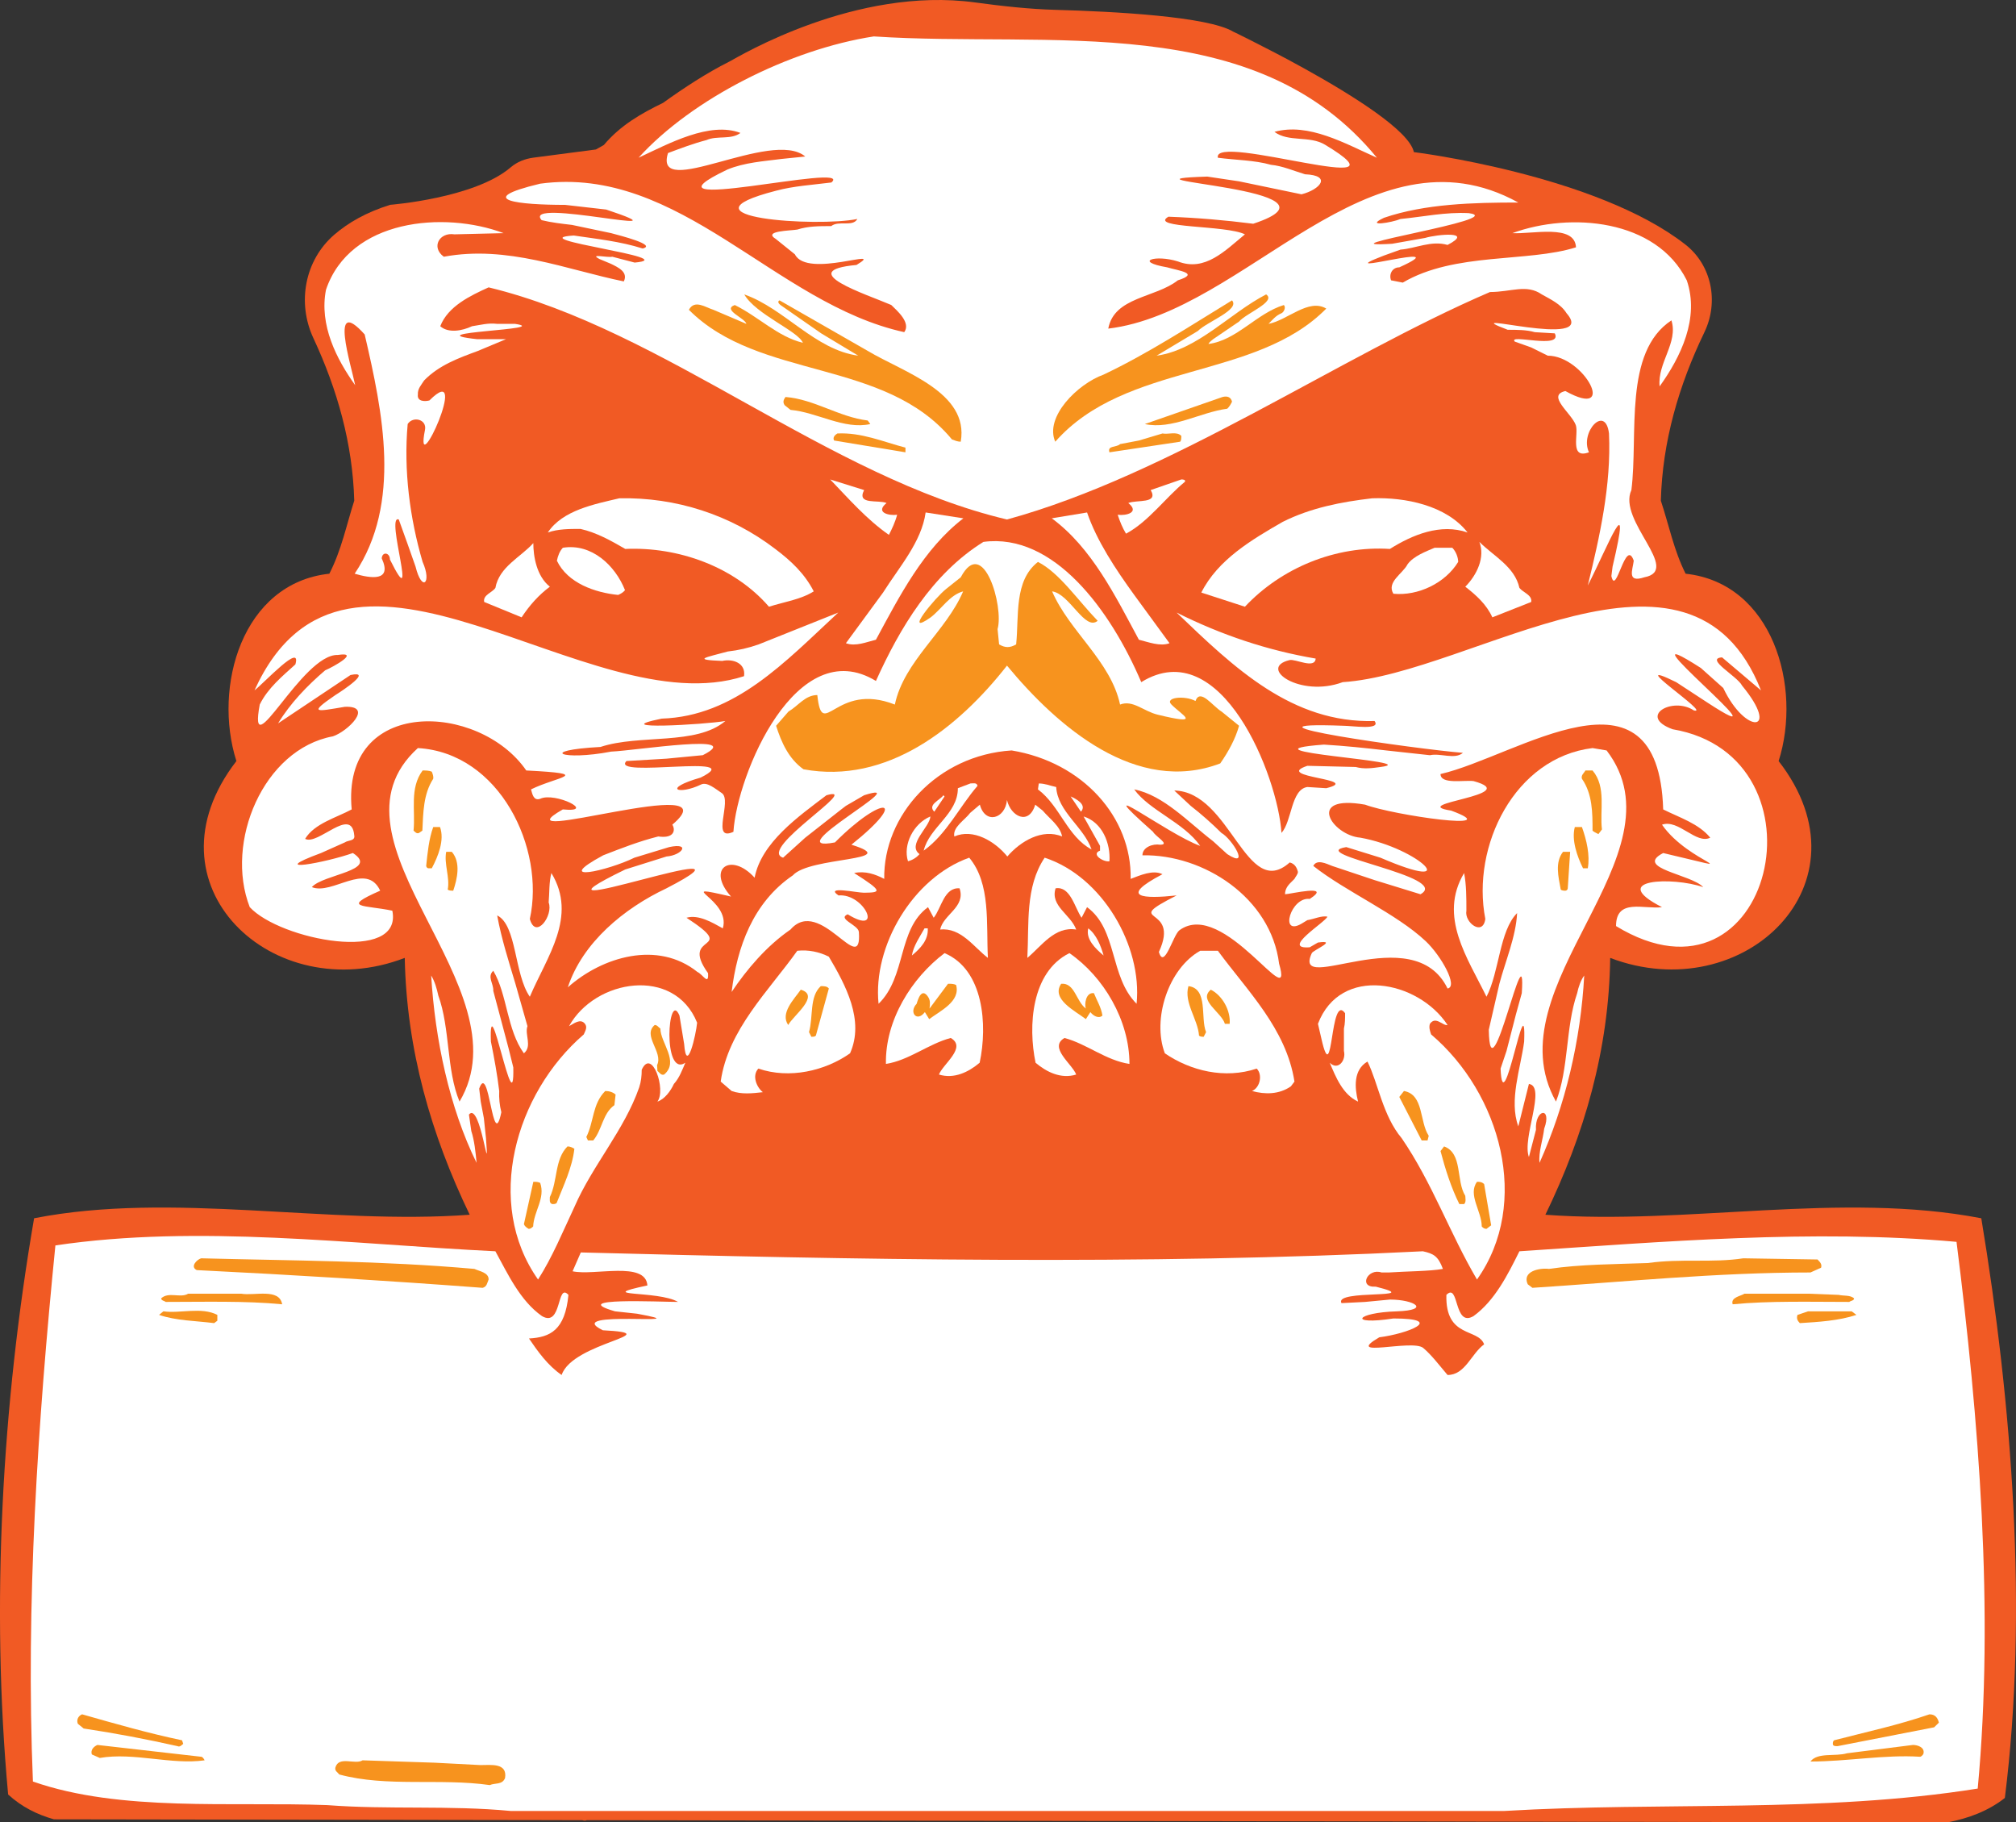 <svg version="1.1" id="图层_1" x="0px" y="0px" width="323.862px" height="292.699px" viewBox="0 0 323.862 292.699" enable-background="new 0 0 323.862 292.699" xml:space="preserve" xmlns="http://www.w3.org/2000/svg" xmlns:xlink="http://www.w3.org/1999/xlink" xmlns:xml="http://www.w3.org/XML/1998/namespace">
  <rect x="0" y="0" width="323.862" height="292.699" fill="#333333" stroke="none"/>
  <g>
    <path fill-rule="evenodd" clip-rule="evenodd" fill="#F15A24" d="M95.728,24.009c0.376-0.212,0.896-0.504,1.272-0.715
		c2.675-3.185,6.059-5.094,9.516-6.772c3.288-2.37,7.024-4.812,10.591-6.601c0,0,0.036-0.024,0.121-0.06
		c1.585-0.853,20.237-12.069,39.389-9.472c4.318,0.586,8.643,1.074,12.998,1.195c9.387,0.26,24.424,1.058,28.496,3.501
		c0,0,0.314,0.157,0.883,0.423c0,0.012,0,0.012,0.012,0.012c0.834,0.411,2.201,1.088,3.905,1.971
		c1.173,0.592,2.491,1.282,3.905,2.031c7.327,3.929,17.011,9.612,19.659,13.505c0.339,0.496,0.568,0.967,0.653,1.403
		c0,0,29.289,3.606,43.633,14.857c4.237,3.323,5.383,9.219,3.046,14.07c-4.124,8.56-6.748,17.565-6.999,27.063
		c1.318,3.966,2.079,7.943,3.978,11.727c14,1.511,18.74,18.172,14.943,30.092c15.33,19.683-5.682,39.753-27.058,31.616
		c-0.194,14.75-4.171,28.376-10.41,41.252c22.705,1.693,47.502-3.784,70.026,0.568c4.921,29.718,7.556,63.026,3.784,93.106
		c-2.72,2.128-5.864,3.276-9.189,3.917l-75.805-0.121l-4.643-0.012l-138.167-0.218c-0.206,0.109-0.459,0.085-0.737,0h-2.055
		l-4.715-0.012l-78.09-0.121c-2.696-0.762-5.187-1.995-7.363-3.99c-2.793-30.274-0.979-62.639,4.171-92.55
		c22.161-4.353,47.236,1.124,69.978-0.568c-6.215-12.876-10.144-26.502-10.434-41.252c-21.109,8.137-42.4-11.74-27.046-31.616
		c-3.796-11.921,0.907-28.581,14.931-30.092c1.947-3.784,2.732-7.762,4.002-11.727c-0.253-9.124-2.7-17.824-6.566-26.112
		c-2.657-5.696-1.388-12.529,3.376-16.628c2.198-1.891,5.114-3.594,8.981-4.786c0,0,13.552-1.042,19.36-6.031
		c1.019-0.876,2.313-1.369,3.645-1.543L95.728,24.009z" class="color c1"/>
    <path fill-rule="evenodd" clip-rule="evenodd" fill="#FFFFFF" d="M140.374,5.849c28.166,1.88,61.32-4.359,80.822,19.486
		c-5.111-2.274-10.984-5.681-16.462-4.156c2.262,1.703,5.67,0.56,8.135,2.071c15.14,9.09-18.178-2.071-17.224,2.085
		c2.834,0.38,5.86,0.38,8.516,1.131c1.895,0.191,3.598,0.954,5.491,1.527c4.347,0.176,2.453,2.453-0.571,3.217l-10.03-2.085
		l-5.109-0.763c-17.729,0.572,24.596,1.894,7.384,7.575c-4.55-0.573-8.898-0.954-13.625-1.131c-3.23,1.88,9.266,1.322,12.291,2.834
		c-3.216,2.644-6.432,6.05-10.78,4.347c-3.598-1.131-7.194,0-1.703,0.954c1.894,0.56,5.301,0.94,1.703,2.085
		c-3.598,2.836-10.22,2.642-11.174,7.755c22.144-2.645,41.835-33.496,65.873-20.251c-7.195,0-14.962,0.191-21.585,2.453
		c-3.216,1.525,1.322,0.763,2.657,0.191c3.776-0.368,7.182-1.131,10.971-0.94c6.813,0.94-24.787,5.681-12.305,4.919l5.301-0.94
		c1.894-0.574,7.958-1.145,3.596,1.129c-2.642-0.76-5.109,0.574-7.564,0.751l-2.657,0.954c-9.839,3.788,12.496-2.659,2.467,1.894
		c-1.144,0-1.703,1.131-1.321,2.085l1.88,0.368c8.34-4.919,20.073-3.216,27.826-5.67c-0.189-3.788-7.004-2.085-10.22-2.276
		c9.28-3.405,23.098-2.274,28.016,7.578c2.072,6.05-0.953,12.291-4.36,17.035c-0.38-3.79,3.025-7.006,1.895-10.603
		c-7.754,5.108-5.301,18.355-6.432,27.254c-2.276,4.919,8.136,12.864,2.085,14.009c-2.849,0.94-1.895-1.145-1.704-2.659
		c-1.335-3.788-2.848,5.873-3.596,2.465l0.191-1.511c3.214-13.625-0.765-3.228-3.98,3.025c1.893-7.766,3.789-16.093,3.406-24.419
		c-0.572-4.728-4.73-0.19-3.216,3.025c-3.187,1.168-1.61-2.961-2.118-4.368c-0.697-1.932-4.765-4.763-1.67-5.469
		c8.516,4.728,3.025-5.681-2.834-5.681l-2.659-1.322l-2.644-0.941c-1.131-1.321,7.754,1.324,6.432-1.321l-3.216-0.191
		c-1.321-0.383-2.835-0.383-4.347-0.383c-9.47-3.596,14.757,3.407,9.457-2.656c-0.94-1.514-2.644-2.262-3.978-3.025
		c-2.453-1.704-4.921-0.383-8.326-0.383c-24.23,10.411-51.292,29.34-77.593,36.535c-28.82-6.813-55.039-30.471-83.273-37.284
		c-2.903,1.322-6.527,3.025-7.768,6.241c1.295,1.145,3.488,0.763,5.111,0c1.308-0.189,2.574-0.558,3.979-0.383h2.888
		c6.405,0.954-16.475,1.337-6.05,2.466h4.634l-4.538,1.895c-3.066,1.131-6.227,2.276-8.612,4.73
		c-0.478,0.763-1.064,1.32-1.008,2.274c-0.15,1.131,1.144,1.131,1.853,0.94c6.813-6.812-2.534,13.82-0.709,4.729
		c0.341-1.701-1.935-2.261-2.781-0.941c-0.667,7.386,0.341,15.141,2.399,22.147c1.526,3.405-0.109,4.919-1.132,0.76l-1.267-3.596
		l-1.43-3.979c-2.235-0.94,3.378,16.093-1.417,6.432c-0.014-1.131-1.226-1.322-1.322-0.194c1.744,3.79-1.799,3.217-4.347,2.468
		c7.604-11.351,4.51-25.932,1.608-38.426c-5.765-6.432-2.181,4.933-1.527,8.149c-2.984-4.17-5.805-9.66-4.688-15.331
		c3.843-11.364,18.969-12.686,28.535-9.09l-7.903,0.191c-2.426-0.38-3.788,2.085-1.704,3.597c10.22-1.895,19.705,2.084,28.917,3.966
		c0.736-1.514-0.913-2.262-2.084-2.834l-1.799-0.75c-1.826-0.954,1.294-0.19,2.03-0.383l3.597,0.941
		c8.177-0.749-18.6-3.79-9.783-4.347c3.747,0.557,7.467,0.94,11.064,2.085c2.358-0.574-3.651-2.085-5.069-2.468l-6.283-1.32
		c-1.662-0.191-3.31-0.383-4.877-0.764c-3.34-3.789,25.114,3.217,10.37-1.704l-6.595-0.75c-7.236,0-15.017-0.764-4.007-3.406
		c22.526-3.039,37.666,19.295,58.487,23.848c1.09-1.512-1.104-3.407-2.086-4.362c-3.938-1.703-15.766-5.49-5.587-6.43
		c5.015-3.027-7.93,2.274-9.893-1.705l-3.066-2.468c-2.167-1.32,2.385-1.32,3.448-1.511c1.73-0.558,3.556-0.558,5.451-0.558
		c1.185-0.954,3.461,0.19,4.197-1.144c-6.336,1.334-29.966-0.191-13.054-4.539c2.834-0.763,5.914-0.94,8.884-1.322
		c3.994-3.405-32.963,5.67-16.692-2.085c2.753-1.131,5.791-1.32,8.748-1.703l3.747-0.383c-5.369-4.536-24.488,7.196-22.049-0.557
		c2.044-0.763,4.047-1.525,6.186-2.085c1.731-0.763,3.925,0,5.451-1.145c-4.933-1.88-11.5,1.705-16.365,3.979
		C111.157,15.878,126.897,7.92,140.374,5.849L140.374,5.849z" class="color c2"/>
    <path fill-rule="evenodd" clip-rule="evenodd" fill="#FFFFFF" d="M133.369,77.009l5.451,1.704c-1.28,2.452,2.357,1.512,3.598,2.084
		c-1.866,1.514,0.368,2.073,1.704,1.881c-0.299,1.147-0.831,2.275-1.322,3.232C139.242,83.441,136.272,80.034,133.369,77.009
		L133.369,77.009z" class="color c2"/>
    <path fill-rule="evenodd" clip-rule="evenodd" fill="#FFFFFF" d="M189.77,77.009c0.191,0,0.764,0,0.573,0.383
		c-3.025,2.451-5.873,6.432-9.456,8.324c-0.571-0.954-0.954-1.891-1.336-3.038c1.336,0.192,3.599-0.367,1.704-1.881
		c1.335-0.572,4.919,0.179,3.598-2.084L189.77,77.009L189.77,77.009z" class="color c2"/>
    <path fill-rule="evenodd" clip-rule="evenodd" fill="#FFFFFF" d="M99.492,80.034c9.089-0.191,17.865,2.644,25.046,8.135
		c2.521,1.894,4.743,3.979,6.187,6.815c-2.099,1.321-4.81,1.703-7.195,2.465c-5.56-6.432-14.567-9.66-23.085-9.28
		c-2.275-1.322-4.633-2.642-7.194-3.216c-1.813,0-3.611,0-5.247,0.574C90.391,81.928,95.528,80.976,99.492,80.034L99.492,80.034z" class="color c2"/>
    <path fill-rule="evenodd" clip-rule="evenodd" fill="#FFFFFF" d="M220.431,80.034c5.301-0.191,11.924,1.131,15.33,5.493
		c-4.347-1.514-8.883,0.383-12.482,2.642c-8.707-0.56-17.415,3.025-23.288,9.28l-7.005-2.274c2.658-5.301,8.149-8.517,13.069-11.351
		C210.592,81.548,215.513,80.608,220.431,80.034L220.431,80.034z" class="color c2"/>
    <path fill-rule="evenodd" clip-rule="evenodd" fill="#FFFFFF" d="M148.7,82.31l6.063,0.94c-6.405,4.919-10.261,12.496-14.048,19.5
		c-1.527,0.368-3.258,1.131-4.824,0.56l5.968-8.135C144.489,91.017,148.045,87.038,148.7,82.31L148.7,82.31z" class="color c2"/>
    <path fill-rule="evenodd" clip-rule="evenodd" fill="#FFFFFF" d="M174.632,82.31c1.554,4.536,4.552,9.075,7.576,13.245l5.67,7.755
		c-1.514,0.571-3.408-0.191-4.92-0.56c-3.775-7.004-7.563-14.772-13.996-19.5L174.632,82.31L174.632,82.31z" class="color c2"/>
    <path fill-rule="evenodd" clip-rule="evenodd" fill="#FFFFFF" d="M157.979,87.038c11.283-1.511,20.44,10.971,25.359,22.525
		c12.878-7.957,21.955,15.141,22.526,24.216c1.704-1.881,1.512-6.99,4.156-7.372l3.039,0.191c6.05-1.514-8.708-1.705-3.039-3.596
		l7.768,0.189c1.321,0.368,2.644,0.191,3.979,0c7.562-0.954-24.229-2.466-9.089-3.596c3.217,0.189,6.814,0.558,10.03,0.94
		l7.004,0.763c1.703-0.38,3.979,0.749,5.301-0.38c-7.196-0.574-39.56-5.112-19.118-4.347c1.32,0,6.049,0.747,4.919-0.765
		c-13.246,0.383-22.525-8.515-31.793-17.415c7.195,3.599,14.568,6.066,22.336,7.386c-0.128,1.734-3.238,0.015-4.197,0.244
		c-5.184,1.239,1.68,6.097,8.542,3.543c20.823-1.334,55.83-27.444,67.195,1.322l-6.253-5.301c-2.835,0.191,2.465,3.025,3.215,4.539
		c6.254,7.576,0.571,7.958-3.026,0.38l-3.596-3.214c-14.758-9.459,15.71,15.139,0.953,5.49l-4.919-3.216
		c-8.899-4.361,5.86,5.301,2.835,4.539c-3.408-2.275-9.089,0.94-3.408,3.025c25.741,4.361,16.094,46.945-9.089,31.614
		c0-4.55,4.552-2.656,7.386-3.037c-8.9-4.539,1.703-4.921,6.622-3.216c-1.895-2.073-11.161-3.027-6.432-5.478
		c14.568,3.405,4.157,1.703-0.19-4.553c2.642-0.94,5.49,3.217,7.752,2.085c-1.88-2.274-4.919-3.215-7.562-4.536
		c-0.764-24.993-23.466-8.517-35.771-5.684c0,1.704,3.79,0.94,5.301,1.132c8.326,2.275-10.983,3.595-3.598,4.74
		c9.266,3.41-9.279,0.75-13.818-0.954c-9.649-1.703-5.301,4.921-0.763,5.301c9.47,1.704,16.855,9.089,3.229,3.216l-5.491-1.703
		c-6.812,1.131,17.033,4.728,11.923,7.575l-7.384-2.274l-6.815-2.276c-0.94-0.368-2.451-1.131-3.025,0
		c5.207,4.121,13.331,7.637,18.054,12.081c2.474,2.328,5.272,7.306,3.517,7.608c-5.493-11.356-25.13,1.407-21.804-5.687
		c0.222-0.473,4.278-2.163,0.982-1.697l-1.321,0.763c-4.73,0.368,2.465-3.979,2.848-4.921c-0.954-0.189-2.085,0.371-3.23,0.562
		l-0.94,0.572c-3.596,2.085-1.704-4.36,1.322-3.979c3.788-2.453-3.216-0.751-3.965-0.751c0-0.76,0.366-1.337,0.939-1.894
		l0.573-0.572c0.191-0.383,0.558-0.751,0.558-1.131c-0.19-0.763-0.558-1.322-1.321-1.511c-7.005,6.239-9.457-11.368-18.546-11.557
		l2.642,2.465c1.704,1.322,3.407,2.836,4.933,4.347c1.705,0.954,4.729,5.873,0.942,3.407l-2.276-2.071
		c-3.966-3.039-7.945-7.386-12.673-8.326c2.452,3.405,7.944,5.287,10.602,9.075c-5.301-1.894-18.683-12.114-7.576-2.26
		c0.38,0.746,2.834,2.07,1.13,2.07c-1.13-0.192-2.835,0.381-2.835,1.701c9.839-0.189,20.631,6.815,21.955,17.416
		c2.479,8.608-8.914-10.601-16.015-5.376c-1.015,0.746-2.451,6.427-3.297,3.481c3.598-7.753-6.431-4.347,2.848-9.075
		c-5.3,0.56-9.47,0.368-2.274-3.408c-1.512-0.763-3.598,0.18-5.111,0.751c0.191-9.839-7.631-18.737-19.118-20.631
		c-11.952,0.763-20.632,10.41-20.468,20.631c-1.431-0.751-3.066-1.322-4.837-0.942c4.72,2.99,4.302,3.135,1.579,3.164
		c-1.066,0.011-6.392-1.145-4.087,0.435c4.197-0.38,7.318,6.624,1.472,3.027c-1.717,0.749,1.703,1.7,1.799,2.831
		c0.545,7.578-6.213-5.859-10.983-0.38c-3.87,2.657-7.06,6.445-9.458,10.029c0.873-7.181,3.42-14.375,9.839-18.735
		c2.671-3.027,17.961-2.265,9.403-4.92c9.47-7.565,5.083-8.136-2.644-0.369c-9.675,1.882,13.545-10.411,4.688-7.575l-2.929,1.703
		l-0.75,0.574l-5.778,4.536l-3.557,3.216c-4.224-1.322,12.986-11.732,6.963-10.029c-4.483,3.407-10.452,7.575-11.542,13.245
		c-3.747-4.157-7.821-1.514-3.788,3.026c-9.798-2.263,0.109,0.381-1.322,5.109c-1.69-0.94-3.898-2.26-5.832-1.703
		c8.721,5.681-1.309,2.274,3.461,8.898c0.137,2.085-0.845,0.191-1.703-0.189c-6.377-5.112-15.29-2.456-20.822,2.465
		c2.358-7.195,9.021-12.688,15.848-15.904c18.682-9.649-27.213,7.004-6.623-3.025l6.623-2.085c2.521-0.191,3.952-2.262,0.436-1.511
		l-5.587,1.703c-4.238,2.085-13.437,4.17-5.015-0.383c2.902-1.13,5.791-2.26,8.844-3.025c2.684,0.383,2.753-1.129,2.262-1.894
		c10.248-8.706-28.875,3.979-17.592-2.451c5.573,0.557-1.267-2.85-3.639-1.705c-1.077,0.368-1.253-0.763-1.472-1.511
		c4.238-2.085,10.247-2.468-0.763-3.039c-7.562-10.971-29.747-11.924-28.044,6.255c-2.439,1.321-5.996,2.262-7.481,4.727
		c2.044,1.131,7.454-5.301,7.891-0.572c0.19,0.954-0.995,0.763-1.512,1.143l-3.816,1.705c-9.225,3.405,0.885,1.514,5.11,0
		c4.333,2.834-4.797,3.405-6.595,5.478c3.298,1.334,8.761-4.158,10.983,0.571c-6.472,2.834-2.535,2.276,1.949,3.216
		c1.717,8.516-18.015,4.727-22.906-0.572c-4.048-10.399,2.166-25.361,13.354-27.432c2.344-0.763,6.637-4.933,1.922-4.744
		c-4.579,0.765-5.955,1.148-1.513-1.891c1.213-0.751,6.036-3.967,2.425-3.216l-11.637,7.767c1.949-3.216,4.687-6.064,7.562-8.518
		c1.362-0.573,5.696-3.025,2.031-2.468c-5.778-0.189-14.513,18.549-12.537,7.96c1.309-2.659,3.639-4.553,5.723-6.446
		c1.036-3.596-4.878,2.848-6.568,4.17c14.976-32.936,53.594,5.86,78.641-2.276c0.313-2.084-1.745-2.834-3.502-2.451
		c-5.056-0.191-2.522-0.574,0.886-1.514c1.704-0.189,3.366-0.572,4.974-1.143l12.782-5.112
		c-8.572,7.958-16.598,16.652-28.358,17.035c-9.307,1.893,7.1,0.952,10.22,0.38c-4.687,3.979-13.75,2.085-20.059,4.17
		c-10.261,0.56-6.173,2.262,1.704,0.75c4.142-0.19,21.844-3.025,14.73,0.573l-5.832,0.56l-6.432,0.38
		c-2.753,2.848,19.963-1.32,11.924,2.656c-6.312,1.814-3.541,2.855,0.061,1.115c0.973-0.472,2.282,0.687,3.324,1.372
		c1.748,1.148-1.829,7.915,1.874,6.225c0.6-9.282,10.139-31.998,22.893-24.23C144.557,100.857,149.763,92.148,157.979,87.038
		L157.979,87.038z" class="color c2"/>
    <path fill-rule="evenodd" clip-rule="evenodd" fill="#FFFFFF" d="M237.655,87.038c2.276,2.276,5.683,3.979,6.432,7.386
		c0.574,0.751,2.085,1.131,1.894,2.262l-6.241,2.467c-0.94-2.084-2.642-3.598-4.347-4.919
		C237.274,92.339,238.61,89.491,237.655,87.038L237.655,87.038z" class="color c2"/>
    <path fill-rule="evenodd" clip-rule="evenodd" fill="#FFFFFF" d="M85.676,87.229c0,2.085,0.504,5.299,2.656,7.005
		c-1.785,1.321-3.297,3.025-4.537,4.919l-6.01-2.467c-0.245-1.131,1.309-1.511,1.799-2.262
		C80.197,91.017,83.658,89.491,85.676,87.229L85.676,87.229z" class="color c2"/>
    <path fill-rule="evenodd" clip-rule="evenodd" fill="#FFFFFF" d="M90.418,87.979c4.619-0.75,8.421,2.849,9.988,6.814
		c-0.327,0.383-0.668,0.572-1.104,0.763c-3.747-0.38-8.108-1.894-9.838-5.493C89.613,89.314,89.886,88.551,90.418,87.979
		L90.418,87.979z" class="color c2"/>
    <path fill-rule="evenodd" clip-rule="evenodd" fill="#FFFFFF" d="M230.461,87.979h2.847c0.56,0.573,0.942,1.512,0.942,2.278
		c-2.086,3.405-6.434,5.49-10.411,5.108c-1.131-1.894,1.511-3.216,2.275-4.728C227.054,89.314,229.14,88.551,230.461,87.979
		L230.461,87.979z" class="color c2"/>
    <path fill-rule="evenodd" clip-rule="evenodd" fill="#FFFFFF" d="M67.129,120.152c13.136,0.764,20.481,16.093,17.987,27.445
		c0.927,3.405,3.815-0.56,3.025-2.644c0.136-1.512,0.04-3.217,0.436-4.731c4.251,7.004-0.736,13.436-3.462,19.87
		c-2.521-3.598-2.085-11.544-5.246-13.055c0.694,3.773,1.854,7.371,2.929,10.969l1.936,6.815c-0.49,1.322,0.818,3.216-0.573,4.359
		c-2.752-3.788-2.657-9.47-4.919-13.259c-1.035,0.954,0.081,2.085,0,3.23l1.009,3.776l1.458,5.491l0.75,3.024
		c0.218,9.854-3.965-13.993-3.598-4.154c0.531,2.642,1.022,5.299,1.335,7.944c-0.054,1.131,0.055,2.274,0.341,3.406
		c-1.403,6.814-1.935-8.325-3.556-3.789l0.245,2.085l0.504,2.658l0.341,3.217c0.613,7.944-0.885-6.066-2.739-3.79l0.381,2.644
		c0.491,1.512,0.696,3.406,0.845,5.109c-4.374-8.884-6.677-19.866-7.291-30.086c0.573,0.94,0.9,2.083,1.145,3.216
		c1.922,5.299,1.281,11.923,3.408,17.032C84.722,158.58,50.627,135.115,67.129,120.152L67.129,120.152z" class="color c2"/>
    <path fill-rule="evenodd" clip-rule="evenodd" fill="#FFFFFF" d="M255.835,120.152l2.26,0.381
		c12.878,16.841-18.545,37.855-8.134,56.401c2.084-5.301,1.512-11.923,3.406-17.415c0.191-0.94,0.572-2.071,1.131-2.834
		c-0.56,10.409-3.025,20.82-7.181,30.086c-0.191-1.703,0.56-3.773,0.749-5.476c1.322-3.599-1.512-3.23-1.321,0.177l-1.131,4.361
		c-1.144-3.025,2.835-11.353,0-11.734l-1.704,6.813c-1.527-4.17,0.368-9.28,0.94-13.625c0.383-10.031-3.405,13.625-3.788,4.345
		l0.954-2.834l1.512-5.873l0.941-3.407c0.763-11.351-5.11,17.795-5.301,5.873l1.703-7.386c0.954-3.598,2.658-7.561,2.848-11.351
		c-2.848,2.835-2.848,9.46-4.919,13.437c-3.039-6.242-7.766-12.866-3.596-19.87c0.367,1.896,0.367,3.967,0.367,6.052
		c-0.367,1.894,2.658,4.17,3.039,1.322C236.334,135.864,243.338,121.678,255.835,120.152L255.835,120.152z" class="color c2"/>
    <path fill-rule="evenodd" clip-rule="evenodd" fill="#FFFFFF" d="M155.894,125.835c0.395,0,1.022-0.192,1.145,0.38
		c-2.945,3.407-4.96,7.755-8.653,10.411c0.913-3.788,5.506-5.873,5.491-10.029L155.894,125.835L155.894,125.835z" class="color c2"/>
    <path fill-rule="evenodd" clip-rule="evenodd" fill="#FFFFFF" d="M166.878,125.835c0.981,0,1.852,0.38,2.794,0.572
		c0.231,3.966,4.456,6.432,5.683,10.029c-3.912-2.085-5.07-7.004-8.613-9.646L166.878,125.835L166.878,125.835z" class="color c2"/>
    <path fill-rule="evenodd" clip-rule="evenodd" fill="#FFFFFF" d="M151.548,127.729l0.19,0.191l-1.648,2.452
		C148.932,129.24,151.071,128.492,151.548,127.729L151.548,127.729z" class="color c2"/>
    <path fill-rule="evenodd" clip-rule="evenodd" fill="#FFFFFF" d="M171.988,127.92c0.871,0.38,2.671,1.32,1.661,2.452
		L171.988,127.92L171.988,127.92z" class="color c2"/>
    <path fill-rule="evenodd" clip-rule="evenodd" fill="#FFFFFF" d="M161.767,128.492c0.6,2.645,3.516,4.156,4.539,0.749l1.2,0.954
		c1.117,1.322,2.793,2.453,3.119,4.156c-3.188-1.322-6.704,0.765-8.802,3.216c-1.989-2.451-5.491-4.539-8.516-3.216
		c-0.3-1.511,1.703-2.642,2.548-3.788l1.554-1.322C158.279,132.456,161.495,131.516,161.767,128.492L161.767,128.492z" class="color c2"/>
    <path fill-rule="evenodd" clip-rule="evenodd" fill="#FFFFFF" d="M149.462,131.136c-0.081,1.703-3.802,4.537-1.744,6.05
		c-0.505,0.572-1.118,0.954-1.853,1.143C145.021,135.674,146.751,132.267,149.462,131.136L149.462,131.136z" class="color c2"/>
    <path fill-rule="evenodd" clip-rule="evenodd" fill="#FFFFFF" d="M174.073,131.136c3.026,0.94,4.346,4.345,4.155,7.193
		c-0.94,0.194-3.038-1.143-1.511-1.703v-0.763L174.073,131.136L174.073,131.136z" class="color c2"/>
    <path fill-rule="evenodd" clip-rule="evenodd" fill="#FFFFFF" d="M155.703,137.758c3.489,4.17,2.712,10.602,2.999,16.093
		c-2.248-1.703-4.32-4.919-7.672-4.55c0.518-2.451,4.143-3.596,3.119-6.624c-2.492-0.189-2.928,3.216-4.155,4.73l-0.913-1.703
		c-4.919,3.596-3.461,11.172-7.944,15.519C140.183,151.956,146.642,140.974,155.703,137.758L155.703,137.758z" class="color c2"/>
    <path fill-rule="evenodd" clip-rule="evenodd" fill="#FFFFFF" d="M167.818,137.758c9.281,3.025,15.711,14.199,14.771,23.465
		c-4.361-4.347-3.039-11.923-7.958-15.519l-0.885,1.703c-1.131-1.703-1.814-5.112-4.17-4.73c-0.9,2.849,2.412,4.173,3.311,6.624
		c-3.459-0.56-5.573,2.657-7.849,4.55C165.337,148.36,164.657,142.487,167.818,137.758L167.818,137.758z" class="color c2"/>
    <path fill-rule="evenodd" clip-rule="evenodd" fill="#FFFFFF" d="M148.522,149.109h0.518c0.122,1.894-1.2,3.23-2.548,4.361
		C146.724,151.956,147.774,150.445,148.522,149.109L148.522,149.109z" class="color c2"/>
    <path fill-rule="evenodd" clip-rule="evenodd" fill="#FFFFFF" d="M174.823,149.109c1.294,0.953,2.043,2.848,2.465,4.361
		C175.94,152.339,174.386,150.811,174.823,149.109L174.823,149.109z" class="color c2"/>
    <path fill-rule="evenodd" clip-rule="evenodd" fill="#FFFFFF" d="M128.082,152.707c1.812-0.191,3.556,0.189,5.069,0.952
		c2.684,4.539,5.765,10.222,3.406,15.521c-4.033,2.836-9.743,4.157-14.73,2.453c-1.077,1.145-0.26,3.027,0.722,3.788
		c-1.704,0.194-3.42,0.383-5.015-0.189l-1.757-1.512C116.949,165.393,123.49,159.152,128.082,152.707L128.082,152.707z" class="color c2"/>
    <path fill-rule="evenodd" clip-rule="evenodd" fill="#FFFFFF" d="M192.811,152.707h2.834c4.729,6.444,10.971,12.494,12.305,21.013
		l-0.573,0.762c-1.893,1.322-4.169,1.322-6.241,0.751c1.322-0.571,1.704-2.645,0.75-3.599c-5.11,1.704-10.602,0.383-14.758-2.453
		C185.043,163.69,187.701,155.555,192.811,152.707L192.811,152.707z" class="color c2"/>
    <path fill-rule="evenodd" clip-rule="evenodd" fill="#FFFFFF" d="M151.738,153.087c6.295,2.658,6.936,11.542,5.641,17.606
		c-1.799,1.514-4.116,2.644-6.541,1.894c0.655-1.703,4.524-4.359,1.894-5.873c-3.598,0.954-6.717,3.599-10.41,4.17
		C142.172,163.881,146.452,157.069,151.738,153.087L151.738,153.087z" class="color c2"/>
    <path fill-rule="evenodd" clip-rule="evenodd" fill="#FFFFFF" d="M171.797,153.087c5.491,3.788,9.647,10.794,9.647,17.798
		c-3.788-0.571-6.854-3.216-10.437-4.17c-2.616,1.514,1.24,4.17,1.88,5.873c-2.411,0.75-4.742-0.38-6.527-1.894
		C165.134,164.821,165.666,156.115,171.797,153.087L171.797,153.087z" class="color c2"/>
    <path fill-rule="evenodd" clip-rule="evenodd" fill="#FFFFFF" d="M110.094,170.694c-0.477,1.131-0.967,2.453-1.84,3.407
		c-0.518,1.131-1.485,2.453-2.644,2.834c1.445-1.894-0.885-8.706-2.521-5.11c0,0.954-0.095,1.895-0.409,2.836
		c-2.371,6.813-7.481,12.494-10.37,19.118c-1.866,3.979-3.57,8.135-5.873,11.732c-8.68-12.292-3.665-29.896,7.345-39.367
		c0.232-0.56,0.627-1.131,0.191-1.703c-0.722-0.941-1.84,0-2.561,0.38c4.17-7.563,16.924-9.649,20.577-0.56
		c-0.164,1.882-1.691,8.517-2.086,3.407l-0.749-4.552C107.302,158.769,106.388,173.147,110.094,170.694L110.094,170.694z" class="color c2"/>
    <path fill-rule="evenodd" clip-rule="evenodd" fill="#FFFFFF" d="M213.618,170.694c1.335,1.322,2.658-0.38,2.278-1.894v-3.599
		c0.189-0.76,0.189-1.701,0.189-2.465c-2.466-3.408-1.894,12.496-3.788,4.17l-0.573-2.465c3.598-9.46,16.093-6.992,20.821,0.189
		c-0.749,0.191-1.894-1.512-2.834-0.189c-0.191,0.571,0,1.143,0.191,1.703c11.16,9.471,16.079,27.075,7.371,39.367
		c-4.346-7.372-7.182-15.522-12.101-22.701c-3.039-3.599-3.788-8.9-5.491-12.307c-2.275,1.322-2.084,4.158-1.512,6.432
		C215.702,175.804,214.572,172.956,213.618,170.694L213.618,170.694z" class="color c2"/>
    <line fill-rule="evenodd" clip-rule="evenodd" fill="#FFFFFF" x1="213.059" y1="281.972" x2="217.788" y2="281.602" class="color c2"/>
    <path fill-rule="evenodd" clip-rule="evenodd" fill="#FFFFFF" d="M82.05,290.87c-9.879-0.941-19.717-0.19-29.489-0.941
		c-15.317-0.571-33.236,1.131-47.272-3.788c-1.172-28.386,0.777-57.724,3.611-86.107c22.879-3.407,47.544-0.191,70.683,0.94
		c1.976,3.596,3.965,7.944,7.481,10.41c3.257,1.895,2.344-5.491,4.252-3.406c-0.546,5.684-2.93,6.813-6.337,7.004
		c1.417,2.085,3.025,4.347,5.246,5.861c1.772-5.301,17.469-6.624,6.623-7.181c-7.018-3.408,16.857-0.574,5.491-2.659l-3.542-0.383
		c-7.836-2.261,7.072-1.511,10.125-1.511c-3.257-1.896-13.859-0.75-4.92-2.645c-0.286-3.978-8.531-1.511-12.019-2.276l1.322-3.025
		c43.225,1.131,90.414,2.087,135.274-0.189c1.703,0.38,2.453,0.763,3.216,2.834c-2.085,0.38-5.873,0.38-8.707,0.574h-1.145
		c-2.262-0.765-3.775,2.465-0.94,2.274c8.325,2.073-6.814,0.368-5.491,2.645l3.788-0.191l3.979-0.38
		c3.966,0,6.624,1.701,1.131,1.892c-6.623,0.191-7.944,2.276-0.572,1.146c8.516,0,2.275,2.452-2.262,3.024
		c-5.908,3.457,5.337,0.25,7.064,1.714c1.345,1.138,2.497,2.685,3.905,4.338c2.848,0,3.789-3.408,5.874-4.921
		c-0.954-2.642-6.255-0.94-6.064-7.944c2.084-2.085,1.144,5.301,4.36,3.406c3.407-2.466,5.491-6.622,7.372-10.41
		c22.908-1.514,47.135-3.599,70.22-1.514c3.598,28.386,6.064,59.428,3.405,87.812c-24.976,3.98-50.527,2.085-76.078,3.598" class="color c2"/>
    <g>
      <path fill-rule="evenodd" clip-rule="evenodd" fill="#F7931E" d="M119.565,47.289c6.486,2.274,11.351,8.9,18.314,9.84
			l-5.955-3.584l-6.541-4.553c-0.259-0.191-0.558-0.557-0.15-0.749l14.2,8.135c5.695,3.407,16.298,6.624,14.907,14.567
			c-0.504,0-0.94-0.191-1.417-0.368c-10.806-13.068-30.96-9.469-42.257-20.82c0.927-1.705,2.671-0.383,3.939,0l5.301,2.26
			c-0.232-0.94-3.938-2.26-1.867-3.025c3.843,1.895,6.936,5.112,10.942,6.064C128.204,53.162,121.418,50.504,119.565,47.289
			L119.565,47.289z" class="color c3"/>
      <path fill-rule="evenodd" clip-rule="evenodd" fill="#F7931E" d="M203.398,47.289c1.704,1.145-3.216,3.025-4.347,4.359
			l-4.169,2.835c-0.191,0.192-0.558,0.383-0.75,0.764c4.537-0.572,7.754-4.933,12.115-6.255c0.368,0.383,0,1.145-0.383,1.322
			c-0.954,0.383-1.512,1.145-2.085,1.703c3.025-0.557,6.432-4.154,9.28-2.453c-11.365,11.545-32.172,8.517-43.538,21.382
			c-1.744-3.965,3.556-9.266,7.767-10.78c7.182-3.405,13.819-7.766,20.632-11.922c1.321,1.514-3.979,3.405-5.493,4.919l-6.622,3.967
			C192.428,56.189,197.538,50.314,203.398,47.289L203.398,47.289z" class="color c3"/>
      <path fill-rule="evenodd" clip-rule="evenodd" fill="#F7931E" d="M126.188,63.762c4.647,0.37,8.585,3.219,13.204,3.776
			l0.423,0.571c-4.211,0.941-8.544-1.894-12.822-2.274l-0.941-0.75C125.67,64.513,125.943,64.131,126.188,63.762L126.188,63.762z" class="color c3"/>
      <path fill-rule="evenodd" clip-rule="evenodd" fill="#F7931E" d="M196.394,63.762c0.764-0.189,1.335,0,1.527,0.751
			c-0.191,0.383-0.383,0.763-0.763,1.131c-4.347,0.571-8.899,3.406-13.246,2.465L196.394,63.762L196.394,63.762z" class="color c3"/>
      <path fill-rule="evenodd" clip-rule="evenodd" fill="#F7931E" d="M134.514,69.623c3.897-0.19,7.318,1.322,10.943,2.276v0.749
			l-11.461-1.894C133.697,70.197,134.228,69.814,134.514,69.623L134.514,69.623z" class="color c3"/>
      <path fill-rule="evenodd" clip-rule="evenodd" fill="#F7931E" d="M186.747,69.623c0.954,0.191,2.274-0.38,3.024,0.383
			c0,0.381,0,0.749-0.19,0.94l-11.352,1.703c-0.38-1.131,1.131-0.749,1.705-1.32l3.025-0.574L186.747,69.623L186.747,69.623z" class="color c3"/>
      <path fill-rule="evenodd" clip-rule="evenodd" fill="#F7931E" d="M188.187,113.162c-1.148-1.169,2.165-1.492,3.861-0.572
			c0.763-2.087,2.697,0.779,4.222,1.72l2.781,2.259c-0.573,2.071-1.703,4.155-3.025,6.05c-13.436,5.11-26.123-5.874-34.259-15.711
			c-7.862,10.027-19.281,19.118-32.69,16.651c-2.398-1.703-3.556-4.347-4.401-6.99l1.983-2.276c1.595-0.94,2.691-2.656,4.639-2.656
			c0.815,7.552,2.861-2.241,12.455,1.525c1.485-7.004,8.243-11.748,10.97-18.178c-2.154,0.572-3.476,2.847-5.206,4.169
			c-4.565,3.215,0.763-3.217,2.467-4.552l2.357-1.88c3.625-6.813,6.949,4.727,5.914,8.326l0.247,2.453
			c0.98,0.571,1.743,0.571,2.738,0c0.477-4.539-0.381-10.222,3.502-13.245c3.408,1.7,6.473,6.239,9.594,9.455
			c-2.045,1.703-4.497-4.347-7.319-4.728c2.767,6.43,9.403,11.174,10.917,18.178c2.079-0.786,3.736,1.067,6.045,1.629
			C193.324,116.576,189.854,114.859,188.187,113.162L188.187,113.162z" class="color c3"/>
      <path fill-rule="evenodd" clip-rule="evenodd" fill="#F7931E" d="M67.892,123.75c0.504,0,1.022,0,1.472,0.191
			c0.149,0.38,0.299,0.763,0.232,1.143c-1.595,2.453-1.609,5.478-1.744,8.326l-0.532,0.368c-0.395,0.191-0.654-0.175-0.885-0.368
			C66.76,130.194,65.767,126.598,67.892,123.75L67.892,123.75z" class="color c3"/>
      <path fill-rule="evenodd" clip-rule="evenodd" fill="#F7931E" d="M254.69,123.75h1.145c2.26,2.657,1.129,6.444,1.511,9.471
			l-0.571,0.749c-0.383-0.191-0.764-0.366-0.94-0.56c0-2.848,0-5.873-1.705-8.326C253.939,124.513,254.499,124.13,254.69,123.75
			L254.69,123.75z" class="color c3"/>
      <path fill-rule="evenodd" clip-rule="evenodd" fill="#F7931E" d="M69.596,132.839h1.09c0.763,2.085-0.313,4.727-1.322,6.621
			h-0.532c-0.19,0-0.34-0.189-0.368-0.38C68.683,137.009,68.9,134.733,69.596,132.839L69.596,132.839z" class="color c3"/>
      <path fill-rule="evenodd" clip-rule="evenodd" fill="#F7931E" d="M252.988,132.839h1.143c0.75,2.085,1.322,4.536,0.941,6.621
			h-0.764C253.368,137.566,252.428,134.924,252.988,132.839L252.988,132.839z" class="color c3"/>
      <path fill-rule="evenodd" clip-rule="evenodd" fill="#F7931E" d="M71.68,136.816h0.899c1.486,1.706,0.873,4.348,0.232,6.242
			c-0.327,0-0.695,0-0.886-0.189C72.307,140.974,71.298,138.712,71.68,136.816L71.68,136.816z" class="color c3"/>
      <path fill-rule="evenodd" clip-rule="evenodd" fill="#F7931E" d="M251.091,136.816h1.145l-0.381,5.86
			c0,0.194-0.191,0.383-0.381,0.383c-0.191,0-0.573,0-0.75-0.189C250.343,140.782,249.77,138.523,251.091,136.816L251.091,136.816z" class="color c3"/>
      <path fill-rule="evenodd" clip-rule="evenodd" fill="#F7931E" d="M152.297,158.006c0.478,0,0.898,0,1.295,0.191
			c0.749,2.657-2.575,4.173-4.32,5.493l-0.695-1.131c-1.308,1.703-2.616,0-1.322-1.336c0.218-0.749,0.804-2.642,1.825-1.13
			c0.396,0.573,0.328,1.13,0.246,1.895L152.297,158.006L152.297,158.006z" class="color c3"/>
      <path fill-rule="evenodd" clip-rule="evenodd" fill="#F7931E" d="M170.476,158.006c2.194-0.191,2.398,2.848,3.965,3.981
			c-0.257-0.574-0.054-2.659,1.295-2.468c0.45,1.145,1.172,2.276,1.364,3.597c-0.628,0.573-1.514,0-1.936-0.558l-0.723,1.131
			C172.738,162.37,168.799,160.474,170.476,158.006L170.476,158.006z" class="color c3"/>
      <path fill-rule="evenodd" clip-rule="evenodd" fill="#F7931E" d="M131.856,158.389c0.491,0,1.01,0,1.295,0.38l-2.084,7.563
			c-0.165,0.191-0.45,0.191-0.723,0.191l-0.381-0.749C130.671,163.308,129.99,160.093,131.856,158.389L131.856,158.389z" class="color c3"/>
      <path fill-rule="evenodd" clip-rule="evenodd" fill="#F7931E" d="M190.916,158.389c3.216,0.38,1.895,5.111,2.835,7.386
			l-0.383,0.749c-0.19,0-0.557,0-0.749-0.191C192.428,163.69,190.152,161.033,190.916,158.389L190.916,158.389z" class="color c3"/>
      <path fill-rule="evenodd" clip-rule="evenodd" fill="#F7931E" d="M128.641,158.96c3.203,0.942-1.226,4.157-2.017,5.67
			C125.289,162.736,127.578,160.474,128.641,158.96L128.641,158.96z" class="color c3"/>
      <path fill-rule="evenodd" clip-rule="evenodd" fill="#F7931E" d="M194.513,158.96c1.881,0.942,3.216,3.41,3.025,5.481h-0.763
			C196.216,162.559,192.428,160.665,194.513,158.96L194.513,158.96z" class="color c3"/>
      <path fill-rule="evenodd" clip-rule="evenodd" fill="#F7931E" d="M105.176,164.63c0.422,0,0.599,0.383,0.913,0.572
			c0,2.276,3.079,5.301,0.599,7.386c-0.504,0.191-0.777-0.38-1.077-0.571l-0.054-0.94
			C106.592,168.99,103.145,166.332,105.176,164.63L105.176,164.63z" class="color c3"/>
      <path fill-rule="evenodd" clip-rule="evenodd" fill="#F7931E" d="M97.231,175.232c0.639,0,1.239,0.189,1.662,0.572l-0.191,1.703
			c-1.894,1.322-1.962,3.967-3.407,5.67h-0.845l-0.259-0.56C95.432,180.151,95.146,177.315,97.231,175.232L97.231,175.232z" class="color c3"/>
      <path fill-rule="evenodd" clip-rule="evenodd" fill="#F7931E" d="M225.541,175.232c3.216,0.572,2.466,4.919,3.979,7.195
			l-0.191,0.749h-0.94l-3.598-6.99L225.541,175.232L225.541,175.232z" class="color c3"/>
      <path fill-rule="evenodd" clip-rule="evenodd" fill="#F7931E" d="M91.167,184.13c0.422,0,0.804,0.191,1.103,0.381
			c-0.341,3.025-1.73,5.86-2.847,8.707c-0.164,0.177-0.45,0.177-0.709,0.177c-0.532-0.177-0.368-0.749-0.382-1.13
			C89.613,189.62,89.082,186.215,91.167,184.13L91.167,184.13z" class="color c3"/>
      <path fill-rule="evenodd" clip-rule="evenodd" fill="#F7931E" d="M231.988,184.13c3.025,1.131,1.88,5.49,3.405,7.944
			c0,0.383,0.178,0.954-0.189,1.322h-0.765c-1.321-2.642-2.275-5.667-3.025-8.515L231.988,184.13L231.988,184.13z" class="color c3"/>
      <path fill-rule="evenodd" clip-rule="evenodd" fill="#F7931E" d="M85.676,189.814c0.422,0,0.748,0,1.103,0.175
			c0.859,2.468-1.022,4.553-1.131,7.006c-0.232,0.19-0.382,0.38-0.722,0.38c-0.3-0.19-0.613-0.38-0.763-0.748L85.676,189.814
			L85.676,189.814z" class="color c3"/>
      <path fill-rule="evenodd" clip-rule="evenodd" fill="#F7931E" d="M237.274,189.814c0.381,0,0.764,0,1.145,0.366l1.131,6.624
			l-0.75,0.572c-0.381,0-0.572-0.19-0.763-0.38C238.038,194.541,235.761,191.884,237.274,189.814L237.274,189.814z" class="color c3"/>
      <path fill-rule="evenodd" clip-rule="evenodd" fill="#F7931E" d="M32.312,202.103c14.526,0.383,29.067,0.383,43.906,1.704
			c0.79,0.38,2.303,0.574,2.276,1.704c-0.245,0.573-0.273,1.144-0.954,1.335c-15.181-1.145-30.525-2.085-45.936-2.848
			C30.486,203.44,31.645,202.294,32.312,202.103L32.312,202.103z" class="color c3"/>
      <path fill-rule="evenodd" clip-rule="evenodd" fill="#F7931E" d="M280.049,202.103l11.924,0.19
			c0.381,0.383,0.764,0.764,0.573,1.322l-1.703,0.765c-15.141,0-29.898,1.511-44.67,2.465l-0.75-0.572
			c-0.953-2.087,1.895-2.659,3.406-2.468c5.11-0.75,10.59-0.75,15.89-0.94C270.02,202.103,275.13,202.867,280.049,202.103
			L280.049,202.103z" class="color c3"/>
      <path fill-rule="evenodd" clip-rule="evenodd" fill="#F7931E" d="M30.228,207.786h8.516c2.099,0.383,6.146-0.94,6.582,1.703
			c-5.819-0.571-12.633-0.38-18.697-0.38c-0.245-0.191-0.681-0.191-0.75-0.56C27.066,207.406,29.015,208.549,30.228,207.786
			L30.228,207.786z" class="color c3"/>
      <path fill-rule="evenodd" clip-rule="evenodd" fill="#F7931E" d="M280.24,207.786h10.22l4.919,0.191
			c0.763,0.191,1.894,0,2.468,0.572c0,0.368-0.574,0.368-0.763,0.56c-6.051,0-12.865-0.191-18.737,0.38
			C277.978,208.359,279.68,208.169,280.24,207.786L280.24,207.786z" class="color c3"/>
      <path fill-rule="evenodd" clip-rule="evenodd" fill="#F7931E" d="M26.249,210.62c2.671,0.383,6.118-0.749,8.666,0.574v0.94
			l-0.518,0.38c-2.998-0.38-6.064-0.38-8.845-1.32L26.249,210.62L26.249,210.62z" class="color c3"/>
      <path fill-rule="evenodd" clip-rule="evenodd" fill="#F7931E" d="M290.46,210.62h3.598h3.406l0.764,0.574
			c-2.849,0.94-6.064,1.131-9.09,1.32c-0.38-0.38-0.572-0.747-0.38-1.32L290.46,210.62L290.46,210.62z" class="color c3"/>
      <path fill-rule="evenodd" clip-rule="evenodd" fill="#F7931E" d="M13.193,275.347c5.315,1.514,10.643,3.041,16.053,4.171
			l0.191,0.571c-0.246,0.176-0.518,0.559-0.913,0.37c-5.056-1.131-9.975-2.071-15.085-2.835l-0.94-0.764
			C12.226,276.112,12.69,275.538,13.193,275.347L13.193,275.347z" class="color c3"/>
      <path fill-rule="evenodd" clip-rule="evenodd" fill="#F7931E" d="M309.96,275.347c0.94,0,1.322,0.574,1.514,1.337l-0.764,0.749
			l-15.522,3.027c-0.367,0-0.749,0-0.749-0.37c0-0.19,0-0.381,0.191-0.571C299.74,278.196,305.042,277.053,309.96,275.347
			L309.96,275.347z" class="color c3"/>
      <path fill-rule="evenodd" clip-rule="evenodd" fill="#F7931E" d="M15.66,280.266l16.652,1.896c0.245,0,0.463,0.381,0.559,0.572
			c-5.315,0.764-11.392-1.32-16.842-0.38l-1.268-0.56C14.475,281.031,15.156,280.46,15.66,280.266L15.66,280.266z" class="color c3"/>
      <path fill-rule="evenodd" clip-rule="evenodd" fill="#F7931E" d="M307.303,280.266c0.764,0,1.895,0.383,1.704,1.337
			c0,0.191-0.367,0.56-0.559,0.56c-5.683-0.368-11.732,0.764-17.605,0.764c1.13-1.512,3.978-0.764,5.873-1.324L307.303,280.266
			L307.303,280.266z" class="color c3"/>
      <path fill-rule="evenodd" clip-rule="evenodd" fill="#F7931E" d="M58.244,282.734l11.542,0.381l7.372,0.383
			c1.744,0,4.36-0.383,3.979,2.072c-0.436,1.143-1.622,0.763-2.453,1.143c-8.011-1.143-16.515,0.368-24.174-1.703
			c-0.299-0.383-0.776-0.572-0.626-1.145C54.456,281.972,57.045,283.497,58.244,282.734L58.244,282.734z" class="color c3"/>
    </g>
  </g>
</svg>
